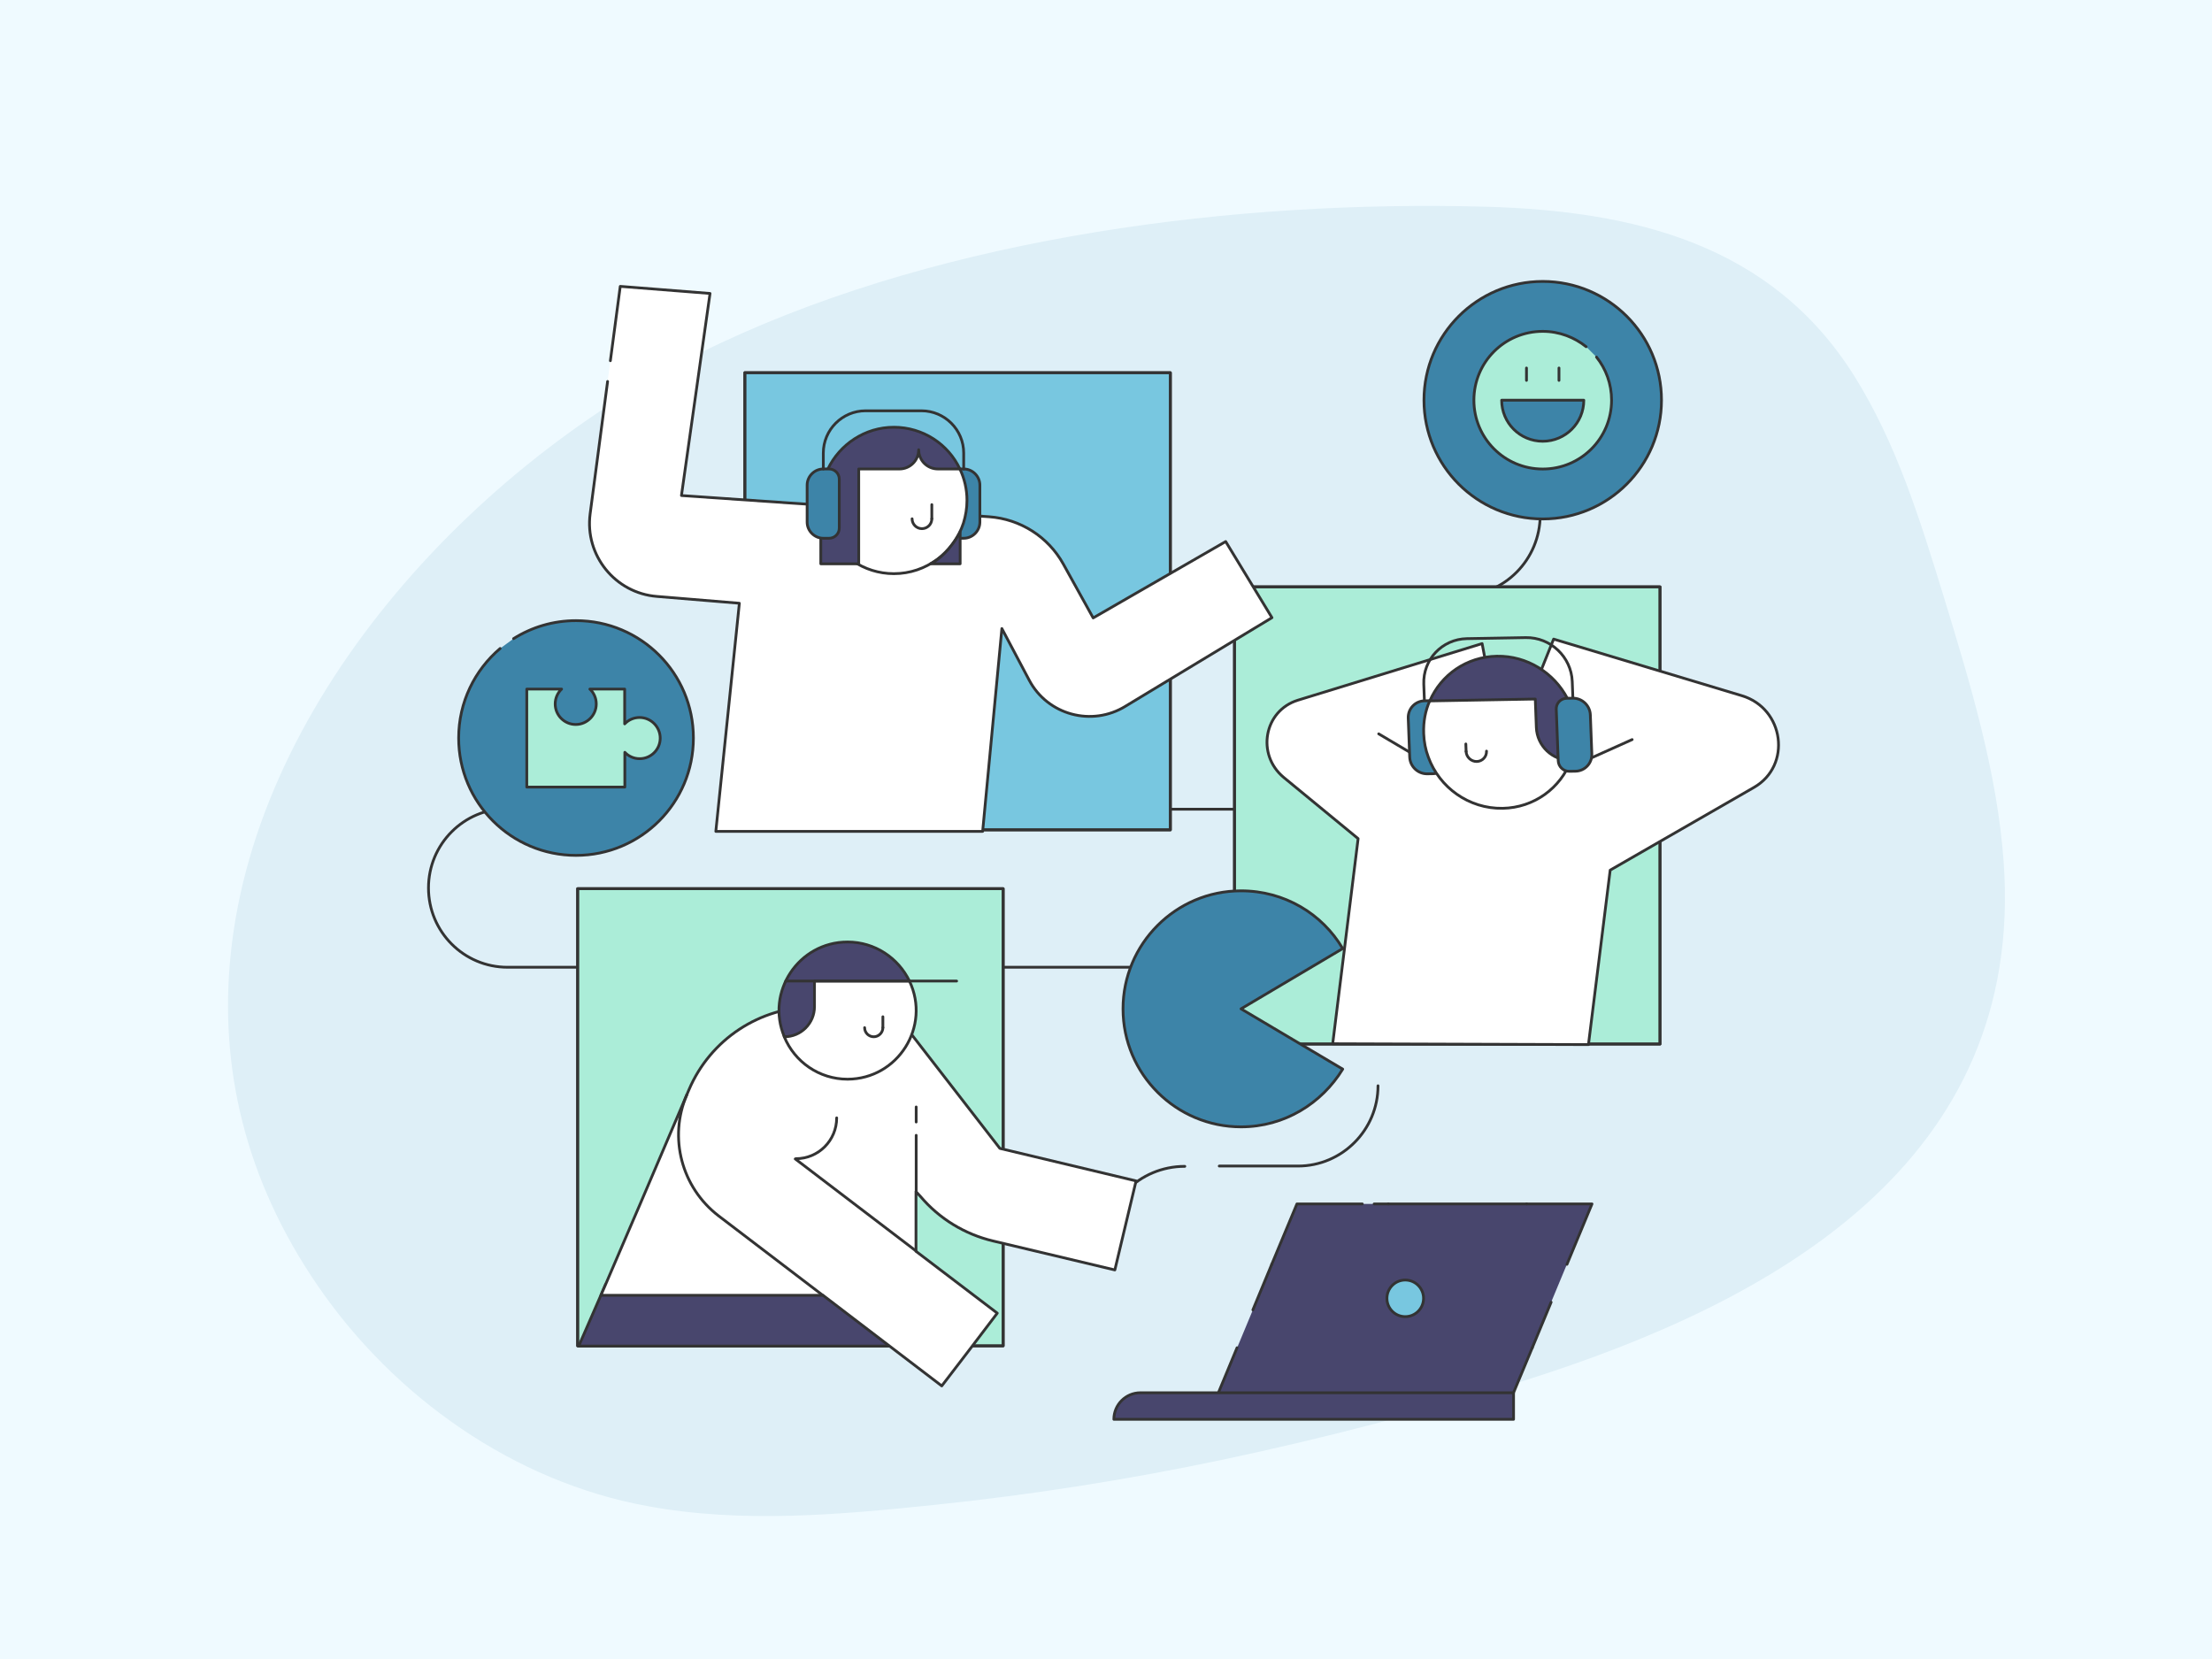 <svg xmlns="http://www.w3.org/2000/svg" height="1200" width="1600" version="1.1" xmlns:xlink="http://www.w3.org/1999/xlink" xmlns:svgjs="http://svgjs.com/svgjs"><rect fill="#effaff" width="1600" height="1200"></rect><g><path d="M166.82 690.75C185.74 502.98 348.24 328.89 521.4 248.06 686.51 170.73 894.24 144.56 1075.15 149.53 1181.96 152.62 1281.35 176.45 1341.27 271.99 1371.95 320.92 1389 376.57 1405.99 431.69 1425.13 494.46 1444.58 558.07 1449.31 623.54 1464.71 840.48 1284.04 941.19 1103.27 998.42 1031.69 1021.14 958.3 1040.17 884.85 1055.75 816.04 1070.26 746.5 1081.18 676.34 1088.49 608 1095.59 536.46 1102.08 468.17 1089.38 371.86 1071.81 285.29 1010.74 230.09 930.36 176.47 852.4 158.66 770.54 166.82 690.75Z" fill="#deeff7" opacity="1" stroke-width="2" stroke="none"></path></g><g><path d="M881.91 843.43H938.88C970.73 843.43 996.75 817.32 996.75 785.37" stroke="#333333" stroke-width="2" stroke-linecap="round" stroke-linejoin="round" opacity="1" fill="none"></path><path d="M797.57 903.28C797.57 870.2 824.04 843.65 857.01 843.65" stroke="#333333" stroke-width="2" stroke-linecap="round" stroke-linejoin="round" opacity="1" fill="none"></path><path d="M850.95 699.64H367.14C335.51 699.64 309.94 673.98 309.94 642.25 309.94 610.53 335.51 584.87 367.14 584.87H444.52" stroke="#333333" stroke-width="2" stroke-linecap="round" stroke-linejoin="round" opacity="1" fill="none"></path><path d="M772.9 585.32H944.04C986.43 585.32 1021.2 550.9 1021.2 507.92 1021.2 465.39 986.88 430.73 944.04 430.73H896.93" stroke="#333333" stroke-width="2" stroke-linecap="round" stroke-linejoin="round" opacity="1" fill="none"></path><path d="M680.71 585.32H751.36" stroke="#333333" stroke-width="2" stroke-linecap="round" stroke-linejoin="round" opacity="1" fill="none"></path><path d="M1055.96 430.96C1088.26 430.96 1114.06 404.63 1114.06 372.45V286.72" stroke="#333333" stroke-width="2" stroke-linecap="round" stroke-linejoin="round" opacity="1" fill="none"></path><path d="M944.26 430.96H1032.64" stroke="#333333" stroke-width="2" stroke-linecap="round" stroke-linejoin="round" opacity="1" fill="none"></path></g><g><path d="M1200.73 424.48H892.94V755.18H1200.73V424.48Z" fill="#abedd8" stroke="#333333" stroke-width="2" stroke-linecap="round" stroke-linejoin="round" opacity="1"></path><path d="M1200.73 424.48H892.94V755.18H1200.73V424.48Z" stroke="#333333" stroke-width="2" stroke-linecap="round" stroke-linejoin="round" opacity="1" fill="none"></path></g><g><path d="M725.62 642.79H417.82V973.49H725.62V642.79Z" fill="#abedd8" stroke="#333333" stroke-width="2" stroke-linecap="round" stroke-linejoin="round" opacity="1"></path><path d="M725.62 642.79H417.82V973.49H725.62V642.79Z" stroke="#333333" stroke-width="2" stroke-linecap="round" stroke-linejoin="round" opacity="1" fill="none"></path></g><g><path d="M846.55 269.57H538.76V600.27H846.55V269.57Z" fill="#78c7e0" stroke="#333333" stroke-width="2" stroke-linecap="round" stroke-linejoin="round" opacity="1"></path><path d="M846.55 269.57H538.76V600.27H846.55V269.57Z" stroke="#333333" stroke-width="2" stroke-linecap="round" stroke-linejoin="round" opacity="1" fill="none"></path></g><g><path d="M439.49 275.92L426.87 371.6C422.84 401.6 444.98 429.04 475.16 431.42L534.8 436.35 517.78 601.36H710.78L724.68 454.65 744.44 491.97C757.79 517.21 789.8 525.81 814.13 510.81L920.05 446.78 886.58 391.72 790.72 446.96 769.13 408C758.16 388.24 738.03 375.44 715.53 373.79L492.91 358.43 513.58 212.26 448.64 207.14 441.5 260.92" fill="#ffffff" opacity="1" stroke-width="2" stroke="none"></path><path d="M439.49 275.92L426.87 371.6C422.84 401.6 444.98 429.04 475.16 431.42L534.8 436.35 517.78 601.36H710.78L724.68 454.65 744.44 491.97C757.79 517.21 789.8 525.81 814.13 510.81L920.05 446.78 886.58 391.72 790.72 446.96 769.13 408C758.16 388.24 738.03 375.44 715.53 373.79L492.91 358.43 513.58 212.26 448.64 207.14 441.5 260.92" stroke="#333333" stroke-width="2" stroke-linecap="round" stroke-linejoin="round" opacity="1" fill="none"></path><path d="M692.85 389.34H697.06C703.46 389.34 708.77 384.04 708.77 377.63V350.93C708.77 344.52 703.46 339.22 697.06 339.22H692.85C688.83 339.22 685.53 342.51 685.53 346.53V382.02C685.53 386.05 688.83 389.34 692.85 389.34Z" fill="#3d84a8" stroke="#333333" stroke-width="2" stroke-linecap="round" stroke-linejoin="round" opacity="1"></path><path d="M597.73 374.71V358.43H615.47V324.22H664.68L694.31 339.22C697.61 346.17 699.44 353.85 699.44 361.9 699.44 367.57 698.52 373.06 696.88 378.37 689.92 399.59 669.98 414.95 646.57 414.95 624.62 414.95 605.77 401.41 597.73 382.39V379.1 374.71Z" fill="#ffffff" stroke="#333333" stroke-width="2" stroke-linecap="round" stroke-linejoin="round" opacity="1"></path><path d="M674.01 365.01V375.26" stroke="#333333" stroke-width="2" stroke-linecap="round" stroke-linejoin="round" opacity="1" fill="none"></path><path d="M659.74 375.26C659.74 379.1 662.85 382.39 666.87 382.39 670.72 382.39 674.01 379.28 674.01 375.26" stroke="#333333" stroke-width="2" stroke-linecap="round" stroke-linejoin="round" opacity="1" fill="none"></path><path d="M673.09 407.82C679.68 407.82 694.5 407.82 694.5 407.82 694.5 407.82 694.5 390.44 694.5 384.77 690.47 392.45 682.61 403.06 673.09 407.82Z" fill="#48466d" stroke="#333333" stroke-width="2" stroke-linecap="round" stroke-linejoin="round" opacity="1"></path><path d="M593.7 361.9C593.7 353.67 595.53 345.99 598.82 339.22 607.42 321.47 625.53 309.03 646.57 309.03 667.61 309.03 685.9 321.29 694.31 339.22H678.4C670.72 339.22 664.5 333 664.5 325.31 664.5 333 658.28 339.22 650.59 339.22H621.14V354.4 358.97 407.82H593.7V363.55C593.7 363 593.7 362.45 593.7 361.9Z" fill="#48466d" stroke="#333333" stroke-width="2" stroke-linecap="round" stroke-linejoin="round" opacity="1"></path><path d="M599.74 389.34H595.53C589.13 389.34 583.82 384.04 583.82 377.63V350.93C583.82 344.52 589.13 339.22 595.53 339.22H599.74C603.76 339.22 607.06 342.51 607.06 346.53V382.02C607.06 386.05 603.76 389.34 599.74 389.34Z" fill="#3d84a8" stroke="#333333" stroke-width="2" stroke-linecap="round" stroke-linejoin="round" opacity="1"></path><path d="M595.53 339.22V327.69C595.53 310.86 609.25 297.14 626.08 297.14H666.51C683.34 297.14 697.06 310.86 697.06 327.69V339.22" stroke="#333333" stroke-width="2" stroke-linecap="round" stroke-linejoin="round" opacity="1" fill="none"></path></g><g><path d="M1123.78 462.27L1091.67 542.36C1090.73 544.84 1087.08 544.39 1086.59 541.81L1072.05 465.52 938.79 506.47C914.32 514.03 908.51 545.74 928.58 562.35L982.36 606.6 963.98 754.97 1148.97 755.58 1164.69 629.4 1268.72 569.54C1296.12 553.77 1290.68 512.54 1260 503.24L1123.78 462.27Z" fill="#ffffff" stroke="#333333" stroke-width="2" stroke-linecap="round" stroke-linejoin="round" opacity="1"></path><path d="M1137.96 511.75L1137.25 492.98C1136.57 475.12 1121.52 460.88 1103.64 461.2L1061.03 461.95C1043.15 462.27 1029.19 477.02 1029.86 494.89L1030.48 511.33" stroke="#333333" stroke-width="2" stroke-linecap="round" stroke-linejoin="round" opacity="1" fill="none"></path><path d="M1180.57 534.96L1080.26 580 997.26 530.82" stroke="#333333" stroke-width="2" stroke-linecap="round" stroke-linejoin="round" opacity="1" fill="none"></path><path d="M1036.84 559.65L1032.44 559.73C1025.58 559.85 1019.92 554.38 1019.67 547.65L1018.61 519.44C1018.35 512.58 1023.71 507.04 1030.45 506.92L1034.85 506.84C1039.13 506.77 1042.76 510.2 1042.92 514.47L1044.32 551.75C1044.48 556.02 1041.12 559.58 1036.84 559.65Z" fill="#3d84a8" stroke="#333333" stroke-width="2" stroke-linecap="round" stroke-linejoin="round" opacity="1"></path><path d="M1034.2 506.86C1034.2 506.86 1071.28 472.52 1113.98 498.06 1122.86 503.34 1141.67 520.75 1136.41 549.86 1128.87 569.94 1109.71 584.27 1086.92 584.67 1062.43 585.11 1041.11 569.55 1033.15 547.67 1031.14 542.4 1030.01 536.59 1029.79 530.64 1029.46 522.09 1030.98 514.04 1034.2 506.86Z" fill="#ffffff" stroke="#333333" stroke-width="2" stroke-linecap="round" stroke-linejoin="round" opacity="1"></path><path d="M1060.27 538.13L1060.48 543.56" stroke="#333333" stroke-width="2" stroke-linecap="round" stroke-linejoin="round" opacity="1" fill="none"></path><path d="M1075.24 543.3C1075.4 547.44 1072.15 550.74 1068.14 550.81 1064.12 550.88 1060.63 547.58 1060.48 543.56" stroke="#333333" stroke-width="2" stroke-linecap="round" stroke-linejoin="round" opacity="1" fill="none"></path><path d="M1082.76 474.65C1104.66 474.26 1124.05 486.74 1133.69 505.09 1137.32 512.15 1139.57 520.14 1139.89 528.69 1140.12 534.64 1139.42 540.35 1137.82 545.82 1137.35 547.25 1137.01 548.55 1136.42 549.99 1122.95 550.23 1111.78 539.55 1111.28 526.21L1110.51 505.63 1034.21 506.99C1042.31 488.19 1060.74 475.04 1082.76 474.65Z" fill="#48466d" stroke="#333333" stroke-width="2" stroke-linecap="round" stroke-linejoin="round" opacity="1"></path><path d="M1135.16 557.91L1139.57 557.83C1146.43 557.71 1151.66 552.05 1151.41 545.32L1150.34 517.1C1150.08 510.24 1144.31 504.91 1137.57 505.02L1133.17 505.1C1128.89 505.18 1125.53 508.74 1125.69 513.01L1127.1 550.28C1127.26 554.56 1130.89 557.99 1135.16 557.91Z" fill="#3d84a8" stroke="#333333" stroke-width="2" stroke-linecap="round" stroke-linejoin="round" opacity="1"></path></g><g><path d="M897.68 729.72L971.22 686.12C956.44 660.99 929.09 644.36 897.68 644.36 850.38 644.36 812.31 682.79 812.31 729.72 812.31 777.03 850.75 815.09 897.68 815.09 929.09 815.09 956.07 798.09 971.22 773.33L897.68 729.72Z" fill="#3d84a8" stroke="#333333" stroke-width="2" stroke-linecap="round" stroke-linejoin="round" opacity="1"></path></g><g><path d="M1115.9 375.37C1163.34 375.37 1201.8 336.91 1201.8 289.47 1201.8 242.03 1163.34 203.57 1115.9 203.57 1068.46 203.57 1030 242.03 1030 289.47 1030 336.91 1068.46 375.37 1115.9 375.37Z" fill="#3d84a8" stroke="#333333" stroke-width="2" stroke-linecap="round" stroke-linejoin="round" opacity="1"></path><path d="M1154.79 258.27C1161.63 266.82 1165.69 277.72 1165.69 289.47 1165.69 317.03 1143.47 339.26 1115.9 339.26 1088.34 339.26 1066.11 317.03 1066.11 289.47 1066.11 261.9 1088.34 239.68 1115.9 239.68 1127.87 239.68 1138.76 243.95 1147.31 250.79" fill="#abedd8" opacity="1" stroke-width="2" stroke="none"></path><path d="M1154.79 258.27C1161.63 266.82 1165.69 277.72 1165.69 289.47 1165.69 317.03 1143.47 339.26 1115.9 339.26 1088.34 339.26 1066.11 317.03 1066.11 289.47 1066.11 261.9 1088.34 239.68 1115.9 239.68 1127.87 239.68 1138.76 243.95 1147.31 250.79" stroke="#333333" stroke-width="2" stroke-linecap="round" stroke-linejoin="round" opacity="1" fill="none"></path><path d="M1145.6 289.47C1145.6 305.92 1132.35 319.17 1115.9 319.17 1099.45 319.17 1086.2 305.92 1086.2 289.47H1145.6Z" fill="#3d84a8" stroke="#333333" stroke-width="2" stroke-linecap="round" stroke-linejoin="round" opacity="1"></path><path d="M1104.15 266.18V275.15" stroke="#333333" stroke-width="2" stroke-linecap="round" stroke-linejoin="round" opacity="1" fill="none"></path><path d="M1127.65 266.18V275.15" stroke="#333333" stroke-width="2" stroke-linecap="round" stroke-linejoin="round" opacity="1" fill="none"></path></g><g><path d="M418.61 973.65H662.7V928.9H438.12L418.61 973.65Z" fill="#48466d" stroke="#333333" stroke-width="2" stroke-linecap="round" stroke-linejoin="round" opacity="1"></path><path d="M665.86 865.51C679.48 881.58 697.84 892.76 718.35 897.64L806.4 918.58 821.75 854.18 723.22 830.66 654.67 742.18C647.93 733.43 637.46 728.27 626.42 728.27H589.13C549.55 728.27 513.84 751.79 498.35 788.21L463.07 870.82 457.76 883.15 434.67 936.93H595.3L681.2 1002.47 699.56 978.52 721.36 949.84 662.56 905.1V861.93L665.86 865.51Z" fill="#ffffff" stroke="#333333" stroke-width="2" stroke-linecap="round" stroke-linejoin="round" opacity="1"></path><path d="M662.7 861.79V821.2" stroke="#333333" stroke-width="2" stroke-linecap="round" stroke-linejoin="round" opacity="1" fill="none"></path><path d="M662.7 811.59V800.69" stroke="#333333" stroke-width="2" stroke-linecap="round" stroke-linejoin="round" opacity="1" fill="none"></path><path d="M657.83 709.62C657.83 709.62 623.26 679.36 585.83 703.03 578.09 707.9 561.6 723.96 567.33 750.07 574.79 767.99 592.43 780.61 613.08 780.61 649.51 780.47 673.46 742.46 657.83 709.62Z" fill="#ffffff" stroke="#333333" stroke-width="2" stroke-linecap="round" stroke-linejoin="round" opacity="1"></path><path d="M638.61 735.44V743.33" stroke="#333333" stroke-width="2" stroke-linecap="round" stroke-linejoin="round" opacity="1" fill="none"></path><path d="M625.41 743.33C625.41 747.05 628.43 749.92 632.01 749.92 635.6 749.92 638.61 746.91 638.61 743.33" stroke="#333333" stroke-width="2" stroke-linecap="round" stroke-linejoin="round" opacity="1" fill="none"></path><path d="M613.08 681.37C577.66 681.37 553.71 717.51 567.33 749.92 579.38 749.92 589.13 740.17 589.13 728.12V709.62H657.83C649.79 692.99 632.87 681.37 613.08 681.37Z" fill="#48466d" stroke="#333333" stroke-width="2" stroke-linecap="round" stroke-linejoin="round" opacity="1"></path><path d="M568.34 709.62H691.96" stroke="#333333" stroke-width="2" stroke-linecap="round" stroke-linejoin="round" opacity="1" fill="none"></path><path d="M662.7 904.95L575.22 838.27 575.65 838.12C592 838.12 605.19 824.93 605.19 808.58" stroke="#333333" stroke-width="2" stroke-linecap="round" stroke-linejoin="round" opacity="1" fill="none"></path><path d="M496.77 791.94C483.43 822.92 493.04 858.92 519.72 879.43L595.15 936.93" stroke="#333333" stroke-width="2" stroke-linecap="round" stroke-linejoin="round" opacity="1" fill="none"></path></g><g><path d="M371.46 461.95C384.59 453.67 400.08 448.93 416.65 448.93 463.57 448.93 501.55 486.91 501.55 533.83 501.55 580.74 463.57 618.72 416.65 618.72 369.74 618.72 331.76 580.74 331.76 533.83 331.76 507.9 343.38 484.66 361.78 469.05" fill="#3d84a8" opacity="1" stroke-width="2" stroke="none"></path><path d="M371.46 461.95C384.59 453.67 400.08 448.93 416.65 448.93 463.57 448.93 501.55 486.91 501.55 533.83 501.55 580.74 463.57 618.72 416.65 618.72 369.74 618.72 331.76 580.74 331.76 533.83 331.76 507.9 343.38 484.66 361.78 469.05" stroke="#333333" stroke-width="2" stroke-linecap="round" stroke-linejoin="round" opacity="1" fill="none"></path><path d="M462.6 518.98C458.29 518.98 454.53 520.81 451.84 523.6V498.43H426.66C429.57 501.12 431.29 504.99 431.29 509.19 431.29 517.36 424.62 524.04 416.44 524.04 408.26 524.04 401.59 517.36 401.59 509.19 401.59 504.88 403.42 501.12 406.22 498.43H381.04V569.33H451.95V544.16C454.64 547.06 458.51 548.78 462.7 548.78 470.88 548.78 477.55 542.11 477.55 533.93 477.55 525.76 470.88 518.98 462.6 518.98Z" fill="#abedd8" stroke="#333333" stroke-width="2" stroke-linecap="round" stroke-linejoin="round" opacity="1"></path></g><g><path d="M1090.12 1018.56H876.68L938.1 870.83H1151.54L1090.12 1018.56Z" fill="#48466d" opacity="1" stroke-width="2" stroke="none"></path><path d="M1108.34 974.86L1090.12 1018.56H1042.83" stroke="#333333" stroke-width="2" stroke-linecap="round" stroke-linejoin="round" opacity="1" fill="none"></path><path d="M1034.27 1018.56H1024.02" stroke="#333333" stroke-width="2" stroke-linecap="round" stroke-linejoin="round" opacity="1" fill="none"></path><path d="M1024.02 1018.56H923.96" stroke="#333333" stroke-width="2" stroke-linecap="round" stroke-linejoin="round" opacity="1" fill="none"></path><path d="M923.96 1018.56H876.68L894.79 974.86" stroke="#333333" stroke-width="2" stroke-linecap="round" stroke-linejoin="round" opacity="1" fill="none"></path><path d="M906.24 947.48L919.88 914.53" stroke="#333333" stroke-width="2" stroke-linecap="round" stroke-linejoin="round" opacity="1" fill="none"></path><path d="M919.88 914.53L938.1 870.83H985.39" stroke="#333333" stroke-width="2" stroke-linecap="round" stroke-linejoin="round" opacity="1" fill="none"></path><path d="M993.95 870.83H1004.2" stroke="#333333" stroke-width="2" stroke-linecap="round" stroke-linejoin="round" opacity="1" fill="none"></path><path d="M1004.2 870.83H1104.26" stroke="#333333" stroke-width="2" stroke-linecap="round" stroke-linejoin="round" opacity="1" fill="none"></path><path d="M1104.26 870.83H1151.54L1133.42 914.53" stroke="#333333" stroke-width="2" stroke-linecap="round" stroke-linejoin="round" opacity="1" fill="none"></path><path d="M1121.98 941.91L1108.34 974.86" stroke="#333333" stroke-width="2" stroke-linecap="round" stroke-linejoin="round" opacity="1" fill="none"></path><path d="M1016.45 952.36C1023.77 952.36 1029.69 946.43 1029.69 939.12 1029.69 931.8 1023.77 925.88 1016.45 925.88 1009.14 925.88 1003.21 931.8 1003.21 939.12 1003.21 946.43 1009.14 952.36 1016.45 952.36Z" fill="#78c7e0" stroke="#333333" stroke-width="2" stroke-linecap="round" stroke-linejoin="round" opacity="1"></path><path d="M805.69 1026.63H1094.8V1007.41H824.91C814.26 1007.41 805.69 1016.07 805.69 1026.63Z" fill="#48466d" stroke="#333333" stroke-width="2" stroke-linecap="round" stroke-linejoin="round" opacity="1"></path></g></svg>